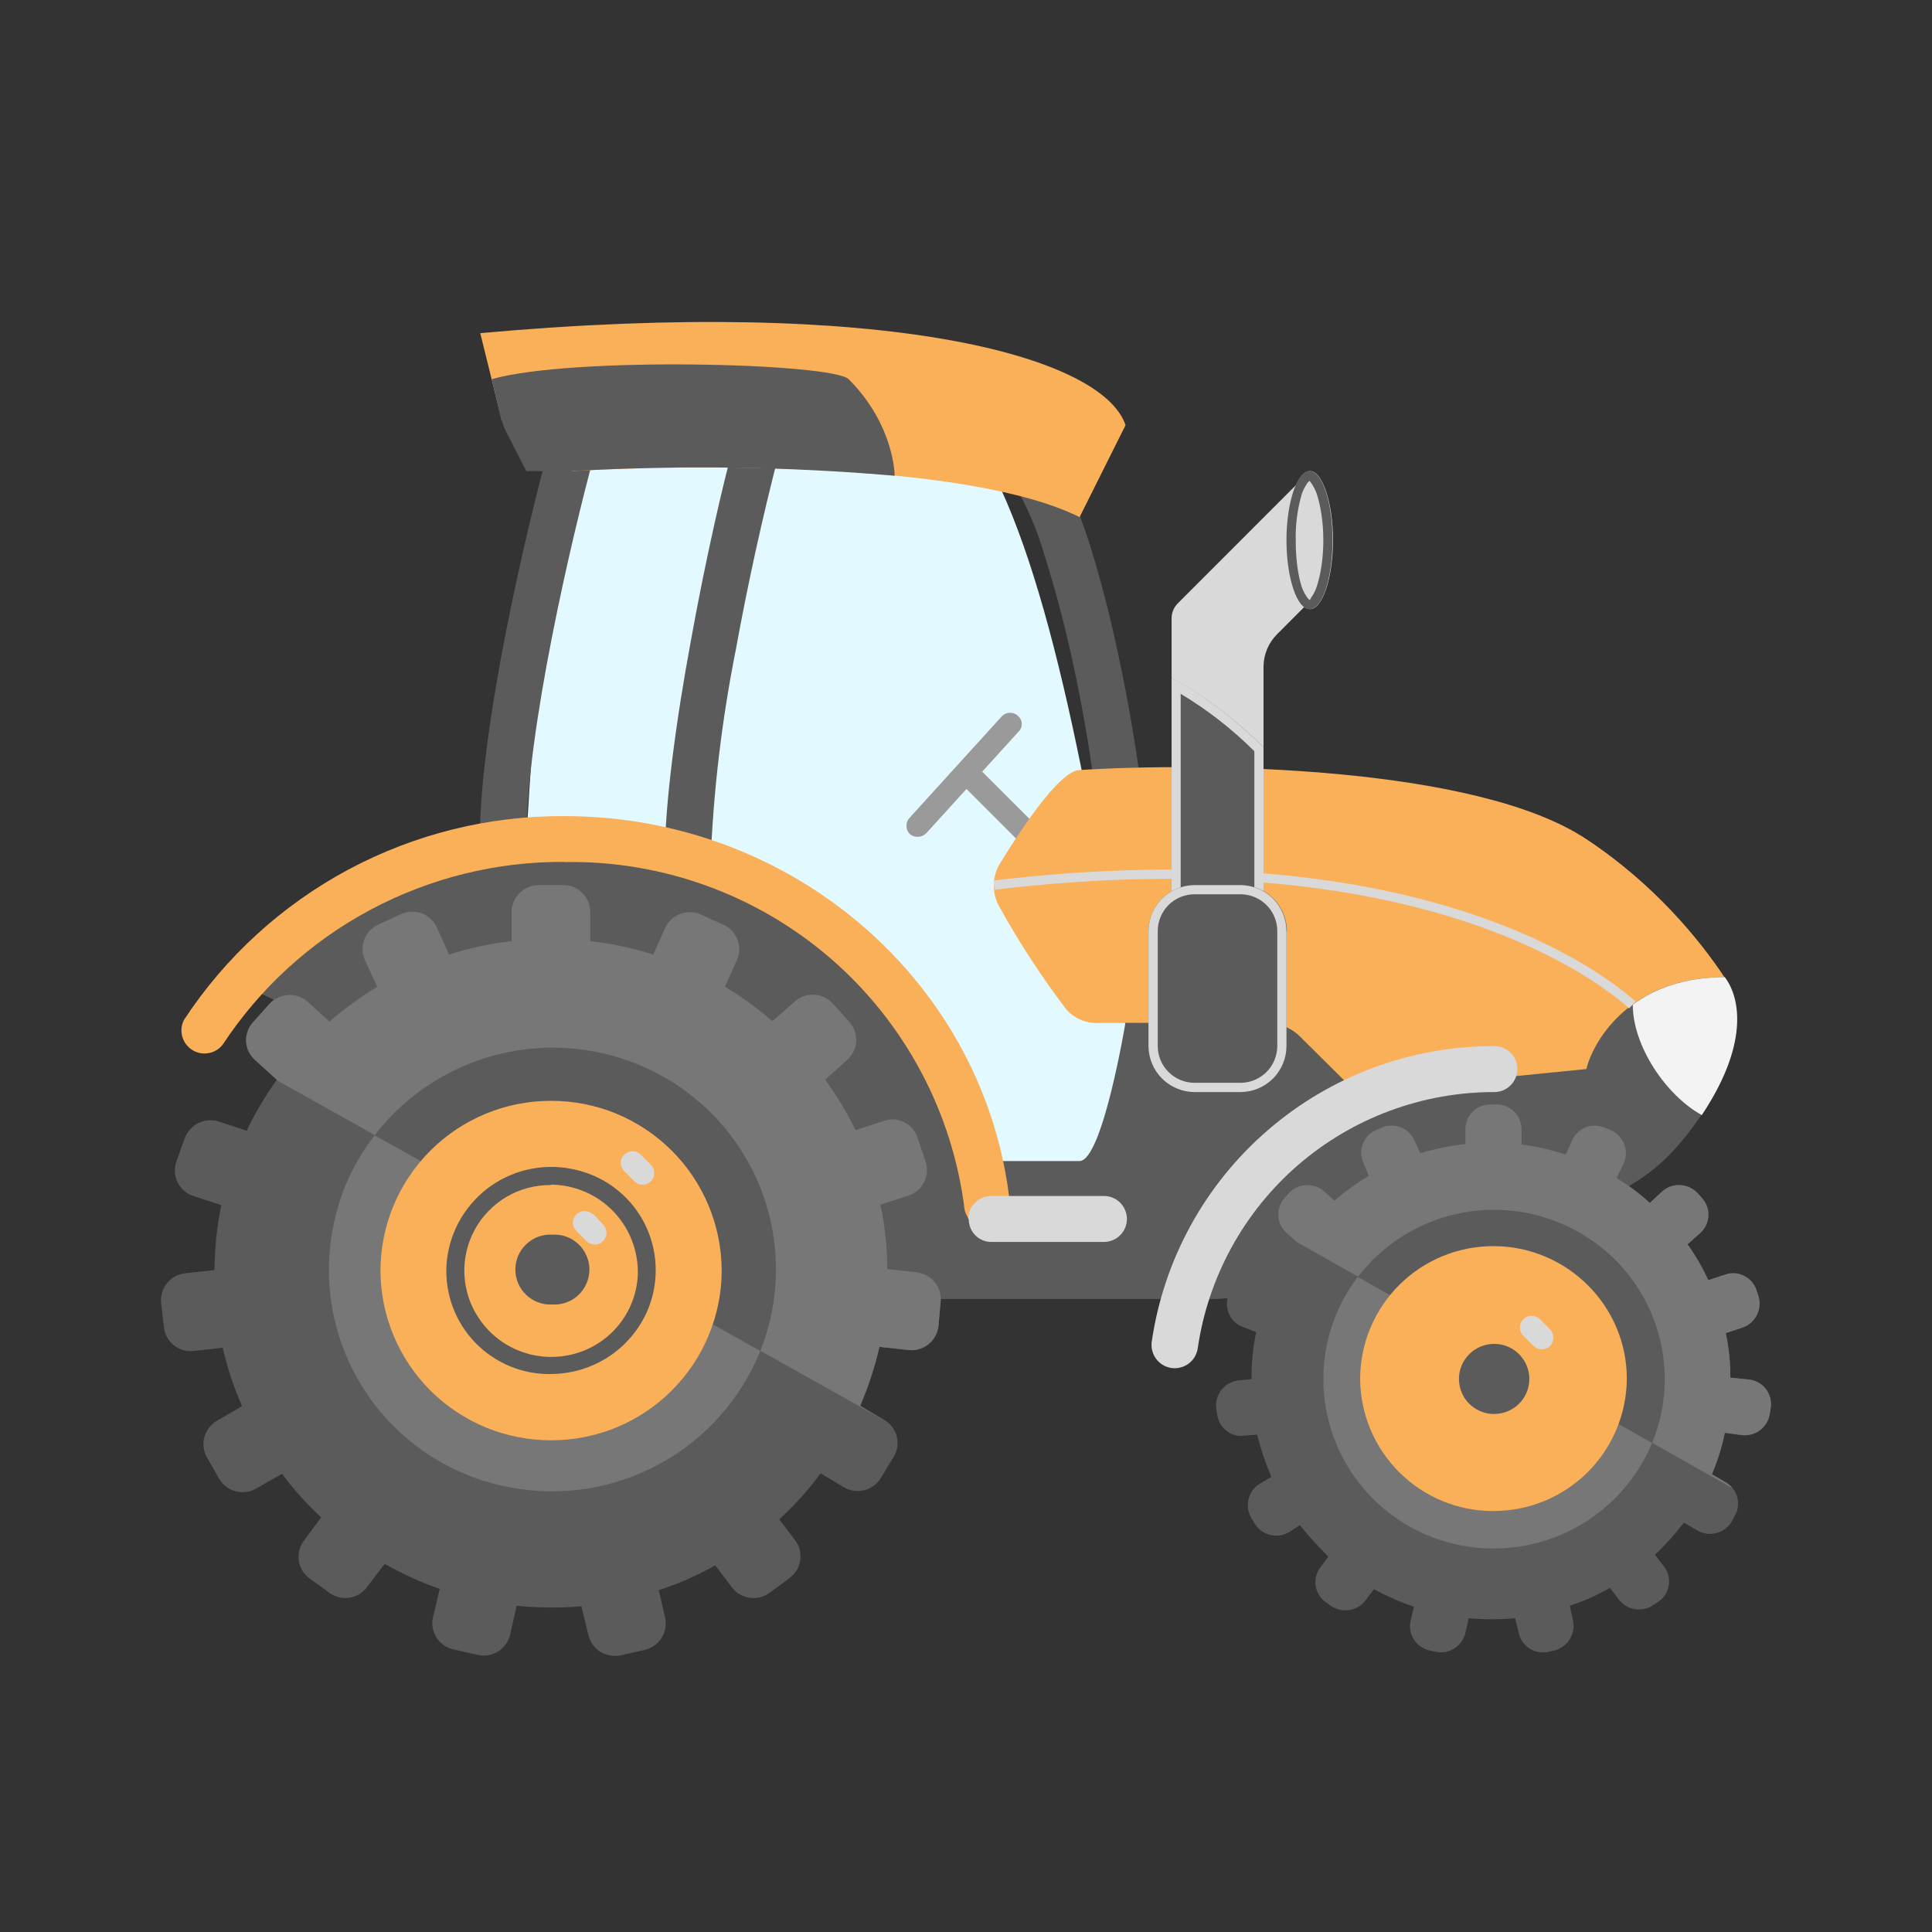 <svg width="24" height="24" viewBox="0 0 24 24" fill="none" xmlns="http://www.w3.org/2000/svg">
<rect x="0" y="0" width="24" height="24" fill="#333333" stroke="none"/>
<path d="M13.982 12.709C13.411 8.996 12.839 6.424 11.977 5.282C11.12 4.997 8.6 4.597 7.68 5.282C6.766 5.967 6.628 8.996 6.538 10.424L9.972 11.566L12.547 14.708H13.405C13.69 14.612 14.204 14.08 13.976 12.709H13.982Z" fill="#E2FAFF"/>
<path d="M11.874 9.669L12.731 10.526L12.937 10.321L12.079 9.464L11.874 9.669Z" fill="#9A9A9A"/>
<path d="M12.645 8.892C12.617 8.866 12.581 8.853 12.543 8.854C12.506 8.855 12.47 8.871 12.445 8.898L11.302 10.156C11.275 10.183 11.26 10.22 11.26 10.258C11.26 10.297 11.275 10.334 11.302 10.361C11.332 10.385 11.369 10.398 11.407 10.395C11.445 10.393 11.481 10.377 11.508 10.349L12.65 9.092C12.664 9.079 12.675 9.063 12.682 9.046C12.69 9.028 12.693 9.009 12.693 8.991C12.692 8.972 12.688 8.953 12.679 8.936C12.671 8.919 12.659 8.904 12.645 8.892Z" fill="#9A9A9A"/>
<path d="M16.273 5.852V7.469L15.867 7.876C15.76 7.982 15.698 8.125 15.696 8.276V9.281H14.554V7.681C14.554 7.645 14.562 7.609 14.576 7.575C14.591 7.542 14.612 7.512 14.639 7.487L16.273 5.852Z" fill="#D9D9D9"/>
<path d="M5.961 10.424C5.961 9.012 6.549 6.539 6.835 5.492L7.383 5.647C7.098 6.692 6.538 9.098 6.538 10.424H5.961ZM8.581 7.967C8.759 6.979 8.976 6.024 9.124 5.492L9.673 5.647C9.466 6.448 9.289 7.256 9.141 8.069C8.967 8.941 8.862 9.821 8.827 10.709H8.256C8.256 9.996 8.399 8.949 8.581 7.967ZM12.981 6.916C12.891 6.6 12.762 6.297 12.598 6.012L13.073 5.699C13.238 5.944 13.393 6.322 13.53 6.739C13.677 7.21 13.8 7.688 13.9 8.172C14.118 9.189 14.266 10.286 14.266 10.995H13.695C13.695 10.338 13.553 9.292 13.341 8.292C13.243 7.828 13.123 7.369 12.981 6.916Z" fill="#5B5B5B"/>
<path d="M5.961 4.139C11.005 3.682 13.697 4.425 13.982 5.282L13.411 6.424C12.034 5.739 8.635 5.762 7.108 5.852L6.435 5.407C6.315 5.327 6.229 5.205 6.195 5.065L5.966 4.139H5.961Z" fill="#FAB059"/>
<path d="M6.229 5.225L6.109 4.71C7.108 4.425 10.337 4.51 10.542 4.71C11.114 5.282 11.114 5.91 11.114 5.91C9.782 5.795 8.443 5.776 7.108 5.852H6.538L6.275 5.339C6.258 5.303 6.244 5.264 6.235 5.225H6.229Z" fill="#5B5B5B"/>
<path d="M13.405 9.566C14.936 9.469 18.329 9.509 19.706 10.424C20.553 10.983 21.118 11.681 21.421 12.138C21.421 12.138 21.552 12.835 20.998 13.28L20.278 13.851H16.844L16.159 12.938C16.105 12.867 16.037 12.809 15.957 12.769C15.878 12.729 15.79 12.709 15.701 12.708H13.645C13.569 12.711 13.495 12.698 13.425 12.668C13.356 12.639 13.294 12.594 13.245 12.538C12.939 12.135 12.662 11.711 12.417 11.269C12.369 11.186 12.344 11.092 12.345 10.997C12.346 10.901 12.373 10.808 12.422 10.726C12.674 10.316 13.154 9.584 13.405 9.566Z" fill="#FAB059"/>
<path d="M15.124 16.137C16.267 16.04 18.906 15.623 20.278 14.708C20.69 14.463 20.935 14.138 21.135 13.851C21.706 12.995 21.632 12.411 21.421 12.138C20.278 12.138 19.803 12.898 19.706 13.28L16.844 13.566L16.153 12.88C16.048 12.773 15.904 12.711 15.754 12.709H13.98C13.98 12.709 13.695 14.423 13.41 14.423H11.976L10.833 11.853L7.679 10.424L4.817 10.709L2.817 12.138L11.118 16.137H15.124Z" fill="#5B5B5B"/>
<path d="M21.14 13.852C21.712 12.995 21.632 12.413 21.426 12.138C20.923 12.138 20.546 12.286 20.283 12.48C20.283 12.995 20.695 13.606 21.14 13.852Z" fill="#F3F3F3"/>
<path d="M7.012 10.709C8.227 10.687 9.407 11.116 10.325 11.912C11.242 12.709 11.833 13.817 11.982 15.023C11.996 15.092 12.035 15.155 12.092 15.197C12.149 15.239 12.22 15.259 12.291 15.252C12.362 15.245 12.427 15.211 12.475 15.158C12.522 15.105 12.548 15.037 12.547 14.965C12.262 12.246 9.885 10.138 7.012 10.138C6.076 10.132 5.154 10.36 4.328 10.802C3.503 11.244 2.801 11.885 2.287 12.667C2.253 12.731 2.245 12.804 2.263 12.873C2.282 12.943 2.325 13.002 2.385 13.041C2.445 13.08 2.518 13.095 2.588 13.083C2.659 13.071 2.723 13.033 2.767 12.976C3.229 12.274 3.859 11.698 4.601 11.302C5.343 10.906 6.172 10.701 7.012 10.707" fill="#FAB059"/>
<path d="M18.85 13.28C18.85 13.205 18.82 13.132 18.766 13.079C18.712 13.025 18.639 12.995 18.564 12.995C17.531 12.993 16.532 13.363 15.751 14.038C14.969 14.712 14.456 15.646 14.307 16.668C14.302 16.705 14.304 16.744 14.314 16.78C14.323 16.817 14.34 16.851 14.363 16.882C14.385 16.912 14.414 16.937 14.447 16.957C14.479 16.976 14.515 16.988 14.553 16.994C14.591 16.999 14.629 16.997 14.665 16.987C14.702 16.978 14.737 16.961 14.767 16.938C14.797 16.915 14.823 16.887 14.842 16.854C14.861 16.821 14.874 16.785 14.879 16.748C15.008 15.863 15.452 15.054 16.128 14.47C16.805 13.886 17.67 13.565 18.564 13.566C18.639 13.566 18.712 13.536 18.765 13.482C18.819 13.429 18.849 13.356 18.849 13.28" fill="#D9D9D9"/>
<path d="M13.999 15.143C13.999 15.067 13.969 14.995 13.916 14.941C13.862 14.887 13.79 14.857 13.714 14.857H12.314V15.428H13.719C13.794 15.426 13.865 15.396 13.917 15.342C13.969 15.289 13.999 15.217 13.999 15.143ZM12.034 15.143C12.034 15.303 12.159 15.428 12.314 15.428V14.857C12.277 14.857 12.239 14.864 12.205 14.879C12.17 14.893 12.138 14.914 12.112 14.941C12.085 14.967 12.064 14.998 12.049 15.033C12.035 15.068 12.027 15.105 12.027 15.143H12.034Z" fill="#D9D9D9"/>
<path d="M15.987 6.71C15.987 7.184 16.113 7.567 16.273 7.567C16.427 7.567 16.559 7.184 16.559 6.71C16.559 6.242 16.427 5.852 16.273 5.852C16.113 5.852 15.987 6.242 15.987 6.71Z" fill="#D9D9D9"/>
<path d="M16.273 7.452L16.284 7.429C16.317 7.384 16.342 7.334 16.359 7.281C16.404 7.144 16.439 6.939 16.439 6.71C16.439 6.48 16.404 6.282 16.359 6.139C16.338 6.078 16.307 6.022 16.267 5.972L16.244 5.996C16.212 6.042 16.186 6.091 16.169 6.144C16.116 6.33 16.091 6.523 16.096 6.716C16.096 6.944 16.124 7.144 16.169 7.287C16.187 7.338 16.212 7.386 16.244 7.429C16.25 7.438 16.258 7.446 16.267 7.452H16.273ZM16.267 7.567C16.113 7.567 15.981 7.184 15.981 6.71C15.981 6.242 16.113 5.852 16.267 5.852C16.427 5.852 16.553 6.242 16.553 6.71C16.553 7.184 16.427 7.567 16.267 7.567Z" fill="#5B5B5B"/>
<path d="M2.001 16.183L2.036 16.485C2.04 16.529 2.054 16.572 2.075 16.611C2.096 16.649 2.125 16.684 2.159 16.711C2.194 16.739 2.233 16.76 2.276 16.772C2.318 16.784 2.363 16.788 2.407 16.782L2.767 16.742C2.823 16.991 2.904 17.234 3.007 17.468L2.693 17.65C2.655 17.672 2.622 17.702 2.595 17.737C2.569 17.772 2.549 17.811 2.538 17.854C2.527 17.896 2.524 17.941 2.53 17.984C2.536 18.028 2.551 18.07 2.573 18.108L2.727 18.377C2.773 18.452 2.847 18.505 2.932 18.526C3.018 18.548 3.108 18.535 3.184 18.49L3.504 18.308C3.646 18.502 3.813 18.685 3.989 18.85L3.773 19.142C3.721 19.213 3.7 19.301 3.712 19.387C3.725 19.474 3.771 19.552 3.841 19.605L4.093 19.787C4.164 19.839 4.252 19.861 4.338 19.848C4.425 19.835 4.503 19.789 4.556 19.719L4.778 19.427C4.995 19.547 5.223 19.657 5.463 19.737L5.378 20.09C5.368 20.133 5.367 20.178 5.375 20.221C5.383 20.265 5.399 20.306 5.423 20.344C5.447 20.381 5.478 20.413 5.514 20.438C5.551 20.463 5.592 20.481 5.635 20.49L5.938 20.559C6.025 20.578 6.116 20.561 6.191 20.513C6.266 20.465 6.319 20.389 6.338 20.302L6.418 19.947C6.685 19.974 6.954 19.976 7.223 19.954L7.308 20.307C7.323 20.372 7.356 20.431 7.404 20.477C7.452 20.523 7.512 20.553 7.578 20.564C7.621 20.572 7.665 20.572 7.708 20.564L8.006 20.496C8.093 20.477 8.169 20.424 8.217 20.349C8.265 20.275 8.282 20.184 8.263 20.096L8.183 19.754C8.428 19.674 8.662 19.571 8.885 19.445L9.092 19.719C9.146 19.789 9.224 19.836 9.312 19.848C9.399 19.861 9.487 19.839 9.559 19.787L9.805 19.605C9.841 19.579 9.871 19.546 9.895 19.509C9.918 19.471 9.933 19.43 9.94 19.386C9.947 19.343 9.945 19.298 9.935 19.255C9.925 19.213 9.906 19.172 9.88 19.137L9.68 18.874C9.869 18.7 10.042 18.509 10.194 18.302L10.48 18.474C10.556 18.52 10.648 18.534 10.735 18.512C10.822 18.491 10.896 18.436 10.942 18.36L11.102 18.097C11.125 18.059 11.14 18.018 11.146 17.974C11.153 17.931 11.15 17.887 11.14 17.845C11.129 17.802 11.11 17.762 11.084 17.727C11.058 17.692 11.025 17.662 10.988 17.64L10.685 17.468C10.787 17.228 10.867 16.982 10.925 16.732L11.285 16.772C11.373 16.782 11.461 16.756 11.531 16.701C11.601 16.646 11.646 16.566 11.657 16.479L11.685 16.172C11.692 16.107 11.679 16.041 11.649 15.983C11.618 15.925 11.572 15.877 11.514 15.845C11.477 15.826 11.436 15.812 11.394 15.805L11.022 15.765C11.022 15.496 10.994 15.229 10.937 14.965L11.285 14.852C11.349 14.831 11.405 14.792 11.445 14.739C11.486 14.686 11.51 14.622 11.514 14.555C11.514 14.515 11.514 14.468 11.497 14.428L11.4 14.138C11.386 14.095 11.365 14.055 11.336 14.021C11.307 13.987 11.271 13.96 11.231 13.94C11.191 13.92 11.148 13.908 11.103 13.906C11.058 13.904 11.014 13.91 10.972 13.926L10.628 14.04C10.521 13.82 10.395 13.61 10.251 13.412L10.525 13.166C10.558 13.136 10.585 13.101 10.604 13.061C10.623 13.021 10.634 12.977 10.636 12.933C10.638 12.889 10.631 12.845 10.616 12.803C10.601 12.762 10.578 12.724 10.548 12.691L10.342 12.463C10.282 12.398 10.198 12.36 10.109 12.357C10.02 12.354 9.933 12.386 9.868 12.446L9.595 12.686C9.412 12.526 9.214 12.382 9.005 12.258L9.155 11.926C9.172 11.886 9.182 11.843 9.183 11.799C9.184 11.755 9.176 11.711 9.16 11.67C9.144 11.629 9.12 11.592 9.09 11.56C9.059 11.529 9.023 11.504 8.983 11.486L8.708 11.361C8.627 11.324 8.535 11.321 8.451 11.352C8.368 11.383 8.3 11.445 8.263 11.526L8.115 11.858C7.86 11.776 7.598 11.721 7.332 11.691V11.326C7.332 11.238 7.296 11.155 7.234 11.093C7.172 11.031 7.088 10.996 7 10.995H6.692C6.604 10.995 6.519 11.03 6.456 11.092C6.393 11.154 6.357 11.238 6.355 11.326V11.691C6.091 11.721 5.831 11.777 5.578 11.858L5.429 11.526C5.411 11.485 5.386 11.448 5.353 11.418C5.321 11.387 5.284 11.363 5.242 11.347C5.201 11.331 5.156 11.324 5.112 11.325C5.067 11.326 5.024 11.337 4.983 11.355L4.698 11.486C4.618 11.523 4.556 11.589 4.525 11.672C4.494 11.754 4.497 11.846 4.533 11.926L4.686 12.258C4.477 12.386 4.278 12.53 4.093 12.691L3.824 12.446C3.758 12.386 3.671 12.355 3.582 12.36C3.493 12.364 3.409 12.403 3.349 12.469L3.144 12.698C3.114 12.73 3.092 12.768 3.077 12.809C3.062 12.85 3.055 12.893 3.057 12.937C3.06 12.98 3.07 13.023 3.089 13.062C3.108 13.101 3.134 13.137 3.166 13.166L3.436 13.411V13.418C3.292 13.619 3.168 13.828 3.064 14.046L2.716 13.931C2.632 13.905 2.541 13.913 2.462 13.952C2.384 13.992 2.323 14.06 2.293 14.143L2.189 14.435C2.175 14.476 2.17 14.521 2.173 14.564C2.176 14.608 2.188 14.651 2.207 14.69C2.227 14.729 2.254 14.764 2.288 14.793C2.321 14.822 2.36 14.844 2.401 14.857L2.749 14.971C2.693 15.235 2.669 15.508 2.664 15.777L2.299 15.817C2.211 15.827 2.131 15.871 2.076 15.939C2.02 16.008 1.993 16.095 2.001 16.183Z" fill="#5B5B5B"/>
<path d="M3.166 13.166L3.436 13.411V13.418L11.012 17.657L10.982 17.64L10.685 17.462C10.787 17.227 10.867 16.983 10.925 16.73L11.285 16.77C11.373 16.78 11.461 16.755 11.53 16.701C11.6 16.647 11.645 16.567 11.657 16.48L11.685 16.172C11.692 16.107 11.679 16.041 11.649 15.983C11.618 15.925 11.572 15.877 11.514 15.845C11.477 15.826 11.436 15.812 11.394 15.805L11.022 15.765C11.022 15.496 10.994 15.229 10.937 14.965L11.285 14.852C11.349 14.831 11.405 14.792 11.445 14.739C11.486 14.686 11.51 14.622 11.514 14.555C11.514 14.515 11.514 14.468 11.497 14.428L11.4 14.138C11.386 14.095 11.365 14.055 11.336 14.021C11.307 13.987 11.271 13.96 11.231 13.94C11.191 13.92 11.148 13.908 11.103 13.906C11.058 13.904 11.014 13.91 10.972 13.926L10.628 14.04C10.521 13.82 10.395 13.61 10.251 13.412L10.525 13.166C10.558 13.136 10.585 13.101 10.604 13.061C10.623 13.021 10.634 12.977 10.636 12.933C10.638 12.889 10.631 12.845 10.616 12.803C10.601 12.762 10.578 12.724 10.548 12.691L10.342 12.463C10.282 12.398 10.198 12.36 10.109 12.357C10.02 12.354 9.933 12.386 9.868 12.446L9.595 12.686C9.412 12.526 9.214 12.382 9.005 12.258L9.155 11.926C9.172 11.886 9.182 11.843 9.183 11.799C9.184 11.755 9.176 11.711 9.16 11.67C9.144 11.629 9.12 11.592 9.09 11.56C9.059 11.529 9.023 11.504 8.983 11.486L8.708 11.361C8.627 11.324 8.535 11.321 8.451 11.352C8.368 11.383 8.3 11.445 8.263 11.526L8.115 11.858C7.86 11.776 7.598 11.721 7.332 11.691V11.326C7.332 11.238 7.296 11.155 7.234 11.093C7.172 11.031 7.088 10.996 7 10.995H6.692C6.604 10.995 6.519 11.03 6.456 11.092C6.393 11.154 6.357 11.238 6.355 11.326V11.691C6.091 11.721 5.831 11.777 5.578 11.858L5.429 11.526C5.411 11.485 5.386 11.448 5.353 11.418C5.321 11.387 5.284 11.363 5.242 11.347C5.201 11.331 5.156 11.324 5.112 11.325C5.067 11.326 5.024 11.337 4.983 11.355L4.698 11.486C4.618 11.523 4.556 11.589 4.525 11.672C4.494 11.754 4.497 11.846 4.533 11.926L4.686 12.258C4.477 12.386 4.278 12.53 4.093 12.691L3.824 12.446C3.758 12.386 3.671 12.355 3.582 12.36C3.493 12.364 3.409 12.403 3.349 12.469L3.144 12.698C3.114 12.73 3.091 12.768 3.077 12.809C3.062 12.85 3.055 12.893 3.057 12.937C3.059 12.98 3.07 13.023 3.089 13.062C3.108 13.101 3.134 13.137 3.166 13.166Z" fill="#777777"/>
<path d="M4.086 15.772C4.085 16.416 4.311 17.04 4.723 17.535C5.136 18.029 5.709 18.363 6.343 18.478C6.977 18.597 7.631 18.493 8.197 18.184C8.762 17.875 9.203 17.38 9.445 16.782C9.597 16.404 9.662 15.997 9.636 15.59C9.61 15.183 9.494 14.787 9.296 14.431C9.098 14.075 8.823 13.768 8.491 13.531C8.159 13.294 7.779 13.134 7.378 13.063C6.775 12.951 6.152 13.041 5.605 13.318C5.058 13.594 4.616 14.043 4.349 14.595C4.177 14.963 4.087 15.365 4.086 15.772Z" fill="#777777"/>
<path d="M4.653 14.103L9.445 16.782C9.692 16.162 9.704 15.472 9.479 14.843C9.254 14.214 8.807 13.689 8.223 13.366C7.638 13.041 6.956 12.937 6.301 13.072C5.646 13.207 5.061 13.573 4.653 14.103Z" fill="#5B5B5B"/>
<path d="M6.846 17.892C6.568 17.892 6.293 17.838 6.036 17.733C5.78 17.627 5.546 17.472 5.349 17.276C5.152 17.08 4.996 16.848 4.889 16.591C4.782 16.335 4.727 16.06 4.726 15.783C4.728 15.223 4.951 14.687 5.348 14.292C5.744 13.897 6.281 13.675 6.84 13.675C7.118 13.674 7.394 13.727 7.651 13.832C7.908 13.938 8.142 14.093 8.34 14.289C8.537 14.484 8.694 14.717 8.801 14.973C8.909 15.23 8.964 15.505 8.965 15.783C8.965 16.06 8.909 16.335 8.802 16.591C8.696 16.848 8.539 17.08 8.342 17.276C8.146 17.472 7.912 17.627 7.655 17.733C7.399 17.838 7.123 17.892 6.846 17.892Z" fill="#FAB059"/>
<path d="M6.858 16.205C6.799 16.208 6.74 16.199 6.684 16.178C6.629 16.157 6.579 16.126 6.536 16.085C6.493 16.044 6.459 15.995 6.436 15.94C6.413 15.886 6.402 15.828 6.402 15.768C6.402 15.709 6.415 15.651 6.438 15.597C6.462 15.543 6.497 15.494 6.54 15.454C6.583 15.413 6.634 15.382 6.689 15.362C6.745 15.342 6.804 15.334 6.863 15.337C6.922 15.334 6.981 15.343 7.037 15.363C7.092 15.383 7.143 15.415 7.186 15.456C7.229 15.496 7.263 15.545 7.286 15.599C7.31 15.654 7.322 15.712 7.322 15.771C7.322 15.83 7.31 15.889 7.286 15.943C7.263 15.997 7.229 16.046 7.186 16.087C7.143 16.128 7.092 16.159 7.037 16.179C6.981 16.2 6.922 16.208 6.863 16.205H6.858Z" fill="#5B5B5B"/>
<path d="M6.846 17.068C7.101 17.067 7.351 16.992 7.565 16.851C7.778 16.71 7.945 16.51 8.046 16.274C8.12 16.098 8.153 15.907 8.144 15.716C8.135 15.525 8.083 15.339 7.992 15.17C7.901 15.002 7.773 14.856 7.619 14.744C7.464 14.631 7.286 14.555 7.098 14.52C6.915 14.484 6.727 14.488 6.546 14.531C6.365 14.573 6.196 14.655 6.049 14.768C5.902 14.883 5.781 15.027 5.694 15.191C5.607 15.356 5.557 15.537 5.546 15.723C5.537 15.898 5.564 16.073 5.625 16.238C5.687 16.402 5.781 16.552 5.903 16.678C6.025 16.805 6.172 16.904 6.334 16.972C6.496 17.039 6.67 17.072 6.846 17.069M6.846 14.716C6.991 14.717 7.135 14.748 7.268 14.805C7.401 14.863 7.522 14.946 7.622 15.051C7.722 15.156 7.801 15.28 7.852 15.416C7.904 15.551 7.928 15.696 7.923 15.841C7.911 16.08 7.819 16.308 7.662 16.488C7.505 16.669 7.291 16.791 7.056 16.836C6.847 16.877 6.631 16.856 6.434 16.774C6.237 16.693 6.069 16.555 5.95 16.378C5.841 16.218 5.779 16.03 5.769 15.836C5.76 15.642 5.803 15.449 5.896 15.278C5.988 15.108 6.126 14.966 6.293 14.867C6.46 14.769 6.652 14.719 6.846 14.721V14.716Z" fill="#5B5B5B"/>
<path d="M7.96 14.343L8.086 14.468C8.113 14.496 8.128 14.533 8.128 14.571C8.128 14.61 8.113 14.647 8.086 14.675C8.058 14.702 8.021 14.717 7.983 14.717C7.945 14.717 7.908 14.702 7.88 14.675L7.755 14.548C7.741 14.535 7.73 14.519 7.723 14.501C7.715 14.484 7.711 14.465 7.711 14.445C7.711 14.426 7.715 14.407 7.723 14.39C7.73 14.372 7.741 14.356 7.755 14.343C7.782 14.316 7.819 14.301 7.858 14.301C7.896 14.301 7.933 14.316 7.96 14.343ZM7.372 15.085L7.492 15.212C7.519 15.239 7.534 15.276 7.534 15.315C7.534 15.353 7.519 15.39 7.492 15.417C7.465 15.445 7.428 15.46 7.389 15.46C7.35 15.46 7.313 15.445 7.286 15.417L7.16 15.291C7.147 15.277 7.136 15.261 7.128 15.244C7.121 15.226 7.117 15.207 7.117 15.188C7.117 15.169 7.121 15.15 7.128 15.132C7.136 15.115 7.147 15.099 7.16 15.085C7.188 15.059 7.225 15.043 7.263 15.043C7.301 15.043 7.338 15.059 7.366 15.085H7.372Z" fill="#D9D9D9"/>
<path d="M15.107 17.485L15.119 17.56C15.124 17.622 15.149 17.68 15.188 17.728C15.228 17.776 15.282 17.811 15.342 17.828C15.376 17.84 15.422 17.84 15.456 17.834L15.616 17.822C15.661 18 15.72 18.175 15.793 18.347L15.656 18.427C15.585 18.468 15.533 18.536 15.512 18.615C15.49 18.694 15.501 18.779 15.541 18.85L15.582 18.919C15.602 18.955 15.63 18.986 15.662 19.012C15.695 19.037 15.732 19.055 15.772 19.066C15.812 19.077 15.854 19.079 15.895 19.074C15.936 19.068 15.975 19.055 16.011 19.034L16.147 18.947C16.26 19.086 16.378 19.216 16.501 19.337L16.404 19.467C16.367 19.516 16.345 19.575 16.341 19.637C16.338 19.699 16.353 19.76 16.385 19.812C16.405 19.848 16.433 19.879 16.467 19.902L16.531 19.947C16.598 19.994 16.68 20.014 16.761 20.001C16.842 19.988 16.915 19.945 16.964 19.879L17.067 19.742C17.227 19.828 17.392 19.901 17.564 19.959L17.524 20.131C17.514 20.171 17.513 20.212 17.52 20.252C17.526 20.293 17.541 20.331 17.563 20.366C17.585 20.4 17.613 20.43 17.647 20.453C17.681 20.477 17.718 20.493 17.759 20.502L17.833 20.519C17.913 20.536 17.997 20.521 18.066 20.477C18.135 20.433 18.185 20.364 18.204 20.284L18.244 20.102C18.437 20.12 18.629 20.12 18.821 20.102L18.866 20.284C18.875 20.325 18.891 20.363 18.915 20.396C18.938 20.43 18.968 20.458 19.003 20.48C19.037 20.502 19.076 20.517 19.116 20.523C19.157 20.53 19.198 20.529 19.238 20.519L19.313 20.502C19.39 20.482 19.457 20.432 19.5 20.364C19.542 20.297 19.557 20.215 19.541 20.136L19.501 19.947C19.673 19.891 19.843 19.817 19.998 19.724L20.113 19.874C20.163 19.937 20.235 19.979 20.314 19.99C20.394 20.002 20.475 19.983 20.541 19.936L20.603 19.896C20.637 19.873 20.665 19.843 20.687 19.808C20.709 19.773 20.723 19.734 20.73 19.694C20.736 19.653 20.735 19.612 20.725 19.572C20.715 19.532 20.697 19.495 20.673 19.462L20.558 19.314C20.689 19.191 20.809 19.057 20.918 18.914L21.083 19.011C21.155 19.053 21.24 19.066 21.32 19.045C21.401 19.024 21.47 18.973 21.512 18.902L21.546 18.839C21.567 18.805 21.581 18.767 21.587 18.727C21.594 18.687 21.592 18.646 21.582 18.607C21.573 18.567 21.556 18.53 21.532 18.498C21.508 18.465 21.478 18.438 21.443 18.417L21.266 18.314C21.336 18.148 21.39 17.976 21.426 17.799L21.643 17.828C21.725 17.836 21.806 17.812 21.87 17.761C21.934 17.71 21.976 17.636 21.986 17.554L21.998 17.48C22.003 17.439 22 17.398 21.988 17.358C21.977 17.319 21.958 17.282 21.933 17.25C21.907 17.218 21.875 17.192 21.839 17.172C21.803 17.153 21.764 17.141 21.723 17.137L21.495 17.114C21.496 16.926 21.477 16.741 21.438 16.56L21.65 16.49C21.727 16.463 21.79 16.406 21.826 16.333C21.862 16.26 21.868 16.175 21.843 16.097L21.82 16.028C21.808 15.989 21.787 15.953 21.76 15.922C21.733 15.891 21.701 15.866 21.664 15.848C21.627 15.83 21.587 15.819 21.546 15.817C21.505 15.815 21.464 15.821 21.426 15.835L21.221 15.902C21.149 15.746 21.063 15.597 20.963 15.457L21.123 15.315C21.153 15.287 21.177 15.254 21.194 15.218C21.211 15.181 21.221 15.141 21.222 15.101C21.224 15.061 21.218 15.02 21.203 14.982C21.189 14.944 21.168 14.91 21.14 14.88L21.088 14.823C21.033 14.762 20.955 14.726 20.873 14.722C20.791 14.717 20.71 14.745 20.649 14.8L20.495 14.943C20.368 14.827 20.23 14.724 20.083 14.635L20.17 14.451C20.196 14.395 20.204 14.332 20.193 14.271C20.182 14.21 20.153 14.154 20.11 14.11C20.082 14.079 20.048 14.055 20.01 14.04L19.941 14.012C19.904 13.995 19.864 13.985 19.823 13.983C19.782 13.982 19.741 13.988 19.703 14.002C19.665 14.017 19.63 14.039 19.6 14.067C19.57 14.095 19.547 14.128 19.53 14.165L19.45 14.343C19.271 14.284 19.088 14.242 18.901 14.217V14.028C18.901 13.988 18.893 13.948 18.878 13.91C18.862 13.873 18.84 13.839 18.811 13.81C18.782 13.781 18.748 13.759 18.711 13.743C18.674 13.728 18.634 13.72 18.593 13.72H18.513C18.452 13.721 18.393 13.739 18.342 13.773C18.292 13.806 18.251 13.853 18.226 13.908C18.21 13.946 18.202 13.987 18.204 14.028V14.211C18.014 14.232 17.827 14.271 17.644 14.325L17.569 14.165C17.544 14.109 17.503 14.062 17.451 14.029C17.398 13.996 17.337 13.98 17.276 13.983C17.235 13.983 17.195 13.993 17.159 14.011L17.089 14.04C17.015 14.074 16.957 14.135 16.929 14.211C16.9 14.287 16.903 14.371 16.936 14.445L17.004 14.605C16.853 14.697 16.71 14.8 16.576 14.915L16.449 14.8C16.388 14.745 16.307 14.717 16.225 14.722C16.142 14.726 16.065 14.762 16.009 14.823L15.959 14.88C15.932 14.91 15.911 14.945 15.897 14.983C15.883 15.021 15.877 15.062 15.88 15.102C15.882 15.143 15.892 15.182 15.909 15.219C15.927 15.255 15.951 15.288 15.982 15.315L16.101 15.428C15.998 15.573 15.906 15.726 15.827 15.885L15.674 15.835C15.596 15.81 15.513 15.817 15.44 15.853C15.368 15.889 15.312 15.952 15.284 16.028L15.256 16.102C15.244 16.141 15.239 16.182 15.242 16.222C15.245 16.263 15.256 16.302 15.275 16.338C15.294 16.375 15.319 16.407 15.35 16.433C15.381 16.459 15.417 16.478 15.456 16.49L15.604 16.548C15.565 16.736 15.546 16.931 15.547 17.132L15.387 17.148C15.304 17.156 15.229 17.198 15.176 17.262C15.124 17.326 15.099 17.409 15.107 17.492V17.485Z" fill="#5B5B5B"/>
<path d="M15.982 15.315L16.107 15.428L21.518 18.485C21.497 18.457 21.472 18.434 21.443 18.417L21.266 18.314C21.336 18.148 21.39 17.976 21.426 17.799L21.643 17.828C21.725 17.836 21.806 17.812 21.87 17.761C21.934 17.71 21.976 17.636 21.986 17.554L21.998 17.48C22.003 17.439 22 17.398 21.988 17.358C21.977 17.319 21.958 17.282 21.933 17.25C21.907 17.218 21.875 17.192 21.839 17.172C21.803 17.153 21.764 17.141 21.723 17.137L21.495 17.114C21.496 16.926 21.477 16.741 21.438 16.56L21.65 16.49C21.727 16.463 21.79 16.406 21.826 16.333C21.862 16.26 21.868 16.175 21.843 16.097L21.82 16.028C21.808 15.989 21.787 15.953 21.76 15.922C21.733 15.891 21.701 15.866 21.664 15.848C21.627 15.83 21.587 15.819 21.546 15.817C21.505 15.815 21.464 15.821 21.426 15.835L21.221 15.903C21.149 15.746 21.063 15.597 20.963 15.457L21.123 15.315C21.153 15.287 21.177 15.254 21.194 15.218C21.211 15.181 21.221 15.141 21.222 15.101C21.224 15.061 21.218 15.02 21.203 14.982C21.189 14.944 21.168 14.91 21.14 14.88L21.089 14.823C21.033 14.762 20.956 14.726 20.873 14.722C20.791 14.717 20.71 14.745 20.649 14.8L20.495 14.943C20.368 14.827 20.23 14.724 20.083 14.635L20.17 14.451C20.196 14.395 20.204 14.332 20.193 14.271C20.182 14.21 20.153 14.154 20.11 14.11C20.082 14.079 20.048 14.055 20.01 14.04L19.941 14.012C19.904 13.995 19.864 13.985 19.823 13.983C19.782 13.982 19.741 13.988 19.703 14.002C19.665 14.017 19.63 14.039 19.6 14.067C19.57 14.095 19.547 14.128 19.53 14.165L19.45 14.343C19.272 14.284 19.088 14.242 18.901 14.217V14.028C18.901 13.988 18.893 13.948 18.878 13.91C18.863 13.873 18.84 13.839 18.811 13.81C18.782 13.781 18.748 13.759 18.711 13.743C18.674 13.728 18.634 13.72 18.593 13.72H18.513C18.472 13.72 18.432 13.728 18.395 13.743C18.357 13.758 18.323 13.781 18.294 13.81C18.265 13.838 18.242 13.872 18.227 13.91C18.212 13.947 18.204 13.988 18.204 14.028V14.211C18.014 14.232 17.827 14.271 17.644 14.325L17.569 14.165C17.544 14.109 17.503 14.062 17.451 14.029C17.398 13.996 17.337 13.98 17.276 13.983C17.235 13.983 17.195 13.993 17.159 14.011L17.089 14.04C17.015 14.074 16.957 14.135 16.929 14.211C16.9 14.287 16.903 14.371 16.936 14.445L17.004 14.605C16.853 14.697 16.71 14.8 16.576 14.915L16.449 14.8C16.388 14.745 16.307 14.717 16.225 14.722C16.143 14.726 16.065 14.762 16.009 14.823L15.959 14.88C15.932 14.91 15.911 14.945 15.897 14.983C15.883 15.021 15.878 15.062 15.88 15.102C15.882 15.143 15.892 15.182 15.909 15.219C15.927 15.255 15.951 15.288 15.982 15.315Z" fill="#777777"/>
<path d="M16.439 17.132C16.438 17.634 16.616 18.12 16.942 18.503C17.268 18.885 17.72 19.138 18.216 19.217C18.711 19.296 19.219 19.198 19.649 18.939C20.08 18.681 20.405 18.279 20.569 17.805C20.73 17.331 20.716 16.816 20.529 16.352C20.343 15.888 19.997 15.505 19.553 15.275C19.108 15.04 18.594 14.97 18.102 15.078C17.611 15.186 17.173 15.463 16.867 15.863C16.589 16.227 16.439 16.672 16.439 17.13" fill="#5B5B5B"/>
<path d="M16.439 17.132C16.439 17.622 16.611 18.096 16.924 18.473C17.237 18.851 17.672 19.107 18.153 19.198C18.634 19.29 19.133 19.214 19.564 18.982C19.996 18.75 20.335 18.377 20.523 17.925L16.867 15.863C16.589 16.227 16.439 16.672 16.439 17.13" fill="#777777"/>
<path d="M18.553 18.771C18.115 18.772 17.695 18.6 17.384 18.291C17.073 17.982 16.898 17.563 16.896 17.125C16.898 16.687 17.074 16.268 17.384 15.96C17.695 15.652 18.115 15.479 18.553 15.48C19.466 15.48 20.209 16.223 20.209 17.125C20.207 17.562 20.031 17.981 19.721 18.29C19.41 18.598 18.991 18.771 18.553 18.77" fill="#FAB059"/>
<path d="M18.558 17.565C18.472 17.565 18.388 17.539 18.317 17.491C18.245 17.444 18.189 17.376 18.157 17.296C18.124 17.217 18.115 17.129 18.132 17.045C18.149 16.96 18.191 16.883 18.252 16.822C18.313 16.761 18.391 16.72 18.475 16.703C18.56 16.686 18.648 16.694 18.728 16.727C18.808 16.76 18.876 16.816 18.924 16.888C18.972 16.959 18.998 17.044 18.998 17.13C18.998 17.37 18.804 17.565 18.558 17.565Z" fill="#5B5B5B"/>
<path d="M19.13 16.388L19.256 16.514C19.282 16.542 19.297 16.579 19.297 16.617C19.297 16.655 19.282 16.692 19.256 16.72C19.228 16.747 19.191 16.762 19.153 16.762C19.114 16.762 19.078 16.747 19.05 16.72L18.924 16.594C18.903 16.574 18.889 16.548 18.883 16.519C18.878 16.491 18.881 16.461 18.892 16.434C18.899 16.417 18.91 16.401 18.924 16.388C18.951 16.361 18.988 16.346 19.026 16.346C19.065 16.346 19.103 16.361 19.13 16.388Z" fill="#D9D9D9"/>
<path d="M12.354 11.053C17.124 10.479 19.495 11.869 20.238 12.526L20.318 12.441C19.541 11.755 17.136 10.366 12.342 10.938L12.354 11.053Z" fill="#D9D9D9"/>
<path d="M15.696 9.281C15.696 9.281 15.124 8.709 14.554 8.424V13.28H15.696V9.281Z" fill="#5B5B5B"/>
<path d="M15.696 9.281C15.696 9.281 15.199 8.784 14.667 8.481L14.554 8.424V13.28H15.696V9.281ZM15.582 13.166H14.667V8.619C15.001 8.819 15.306 9.057 15.582 9.332V13.166Z" fill="#D9D9D9"/>
<path d="M15.987 11.566C15.986 11.415 15.926 11.27 15.819 11.163C15.712 11.056 15.567 10.996 15.416 10.995H14.844C14.769 10.995 14.694 11.009 14.624 11.038C14.555 11.066 14.491 11.108 14.437 11.161C14.384 11.214 14.341 11.277 14.312 11.347C14.283 11.416 14.267 11.491 14.267 11.566V12.995C14.268 13.146 14.328 13.291 14.435 13.398C14.543 13.505 14.688 13.565 14.839 13.566H15.411C15.562 13.565 15.707 13.505 15.814 13.398C15.92 13.291 15.981 13.146 15.981 12.995V11.566H15.987Z" fill="#5B5B5B"/>
<path d="M15.867 11.566C15.867 11.445 15.819 11.329 15.733 11.243C15.648 11.158 15.532 11.109 15.411 11.109H14.838C14.717 11.109 14.601 11.158 14.515 11.243C14.43 11.329 14.382 11.445 14.382 11.566V12.995C14.382 13.246 14.587 13.451 14.839 13.451H15.411C15.532 13.451 15.647 13.402 15.733 13.317C15.818 13.232 15.866 13.116 15.867 12.995V11.566ZM15.411 10.995C15.562 10.996 15.707 11.056 15.814 11.163C15.92 11.27 15.981 11.415 15.981 11.566V12.995C15.981 13.146 15.92 13.291 15.814 13.398C15.707 13.505 15.562 13.565 15.411 13.566H14.838C14.687 13.565 14.542 13.505 14.435 13.398C14.328 13.291 14.268 13.146 14.267 12.995V11.566C14.268 11.415 14.328 11.27 14.435 11.163C14.543 11.056 14.688 10.996 14.839 10.995H15.411Z" fill="#D9D9D9"/>
</svg>
